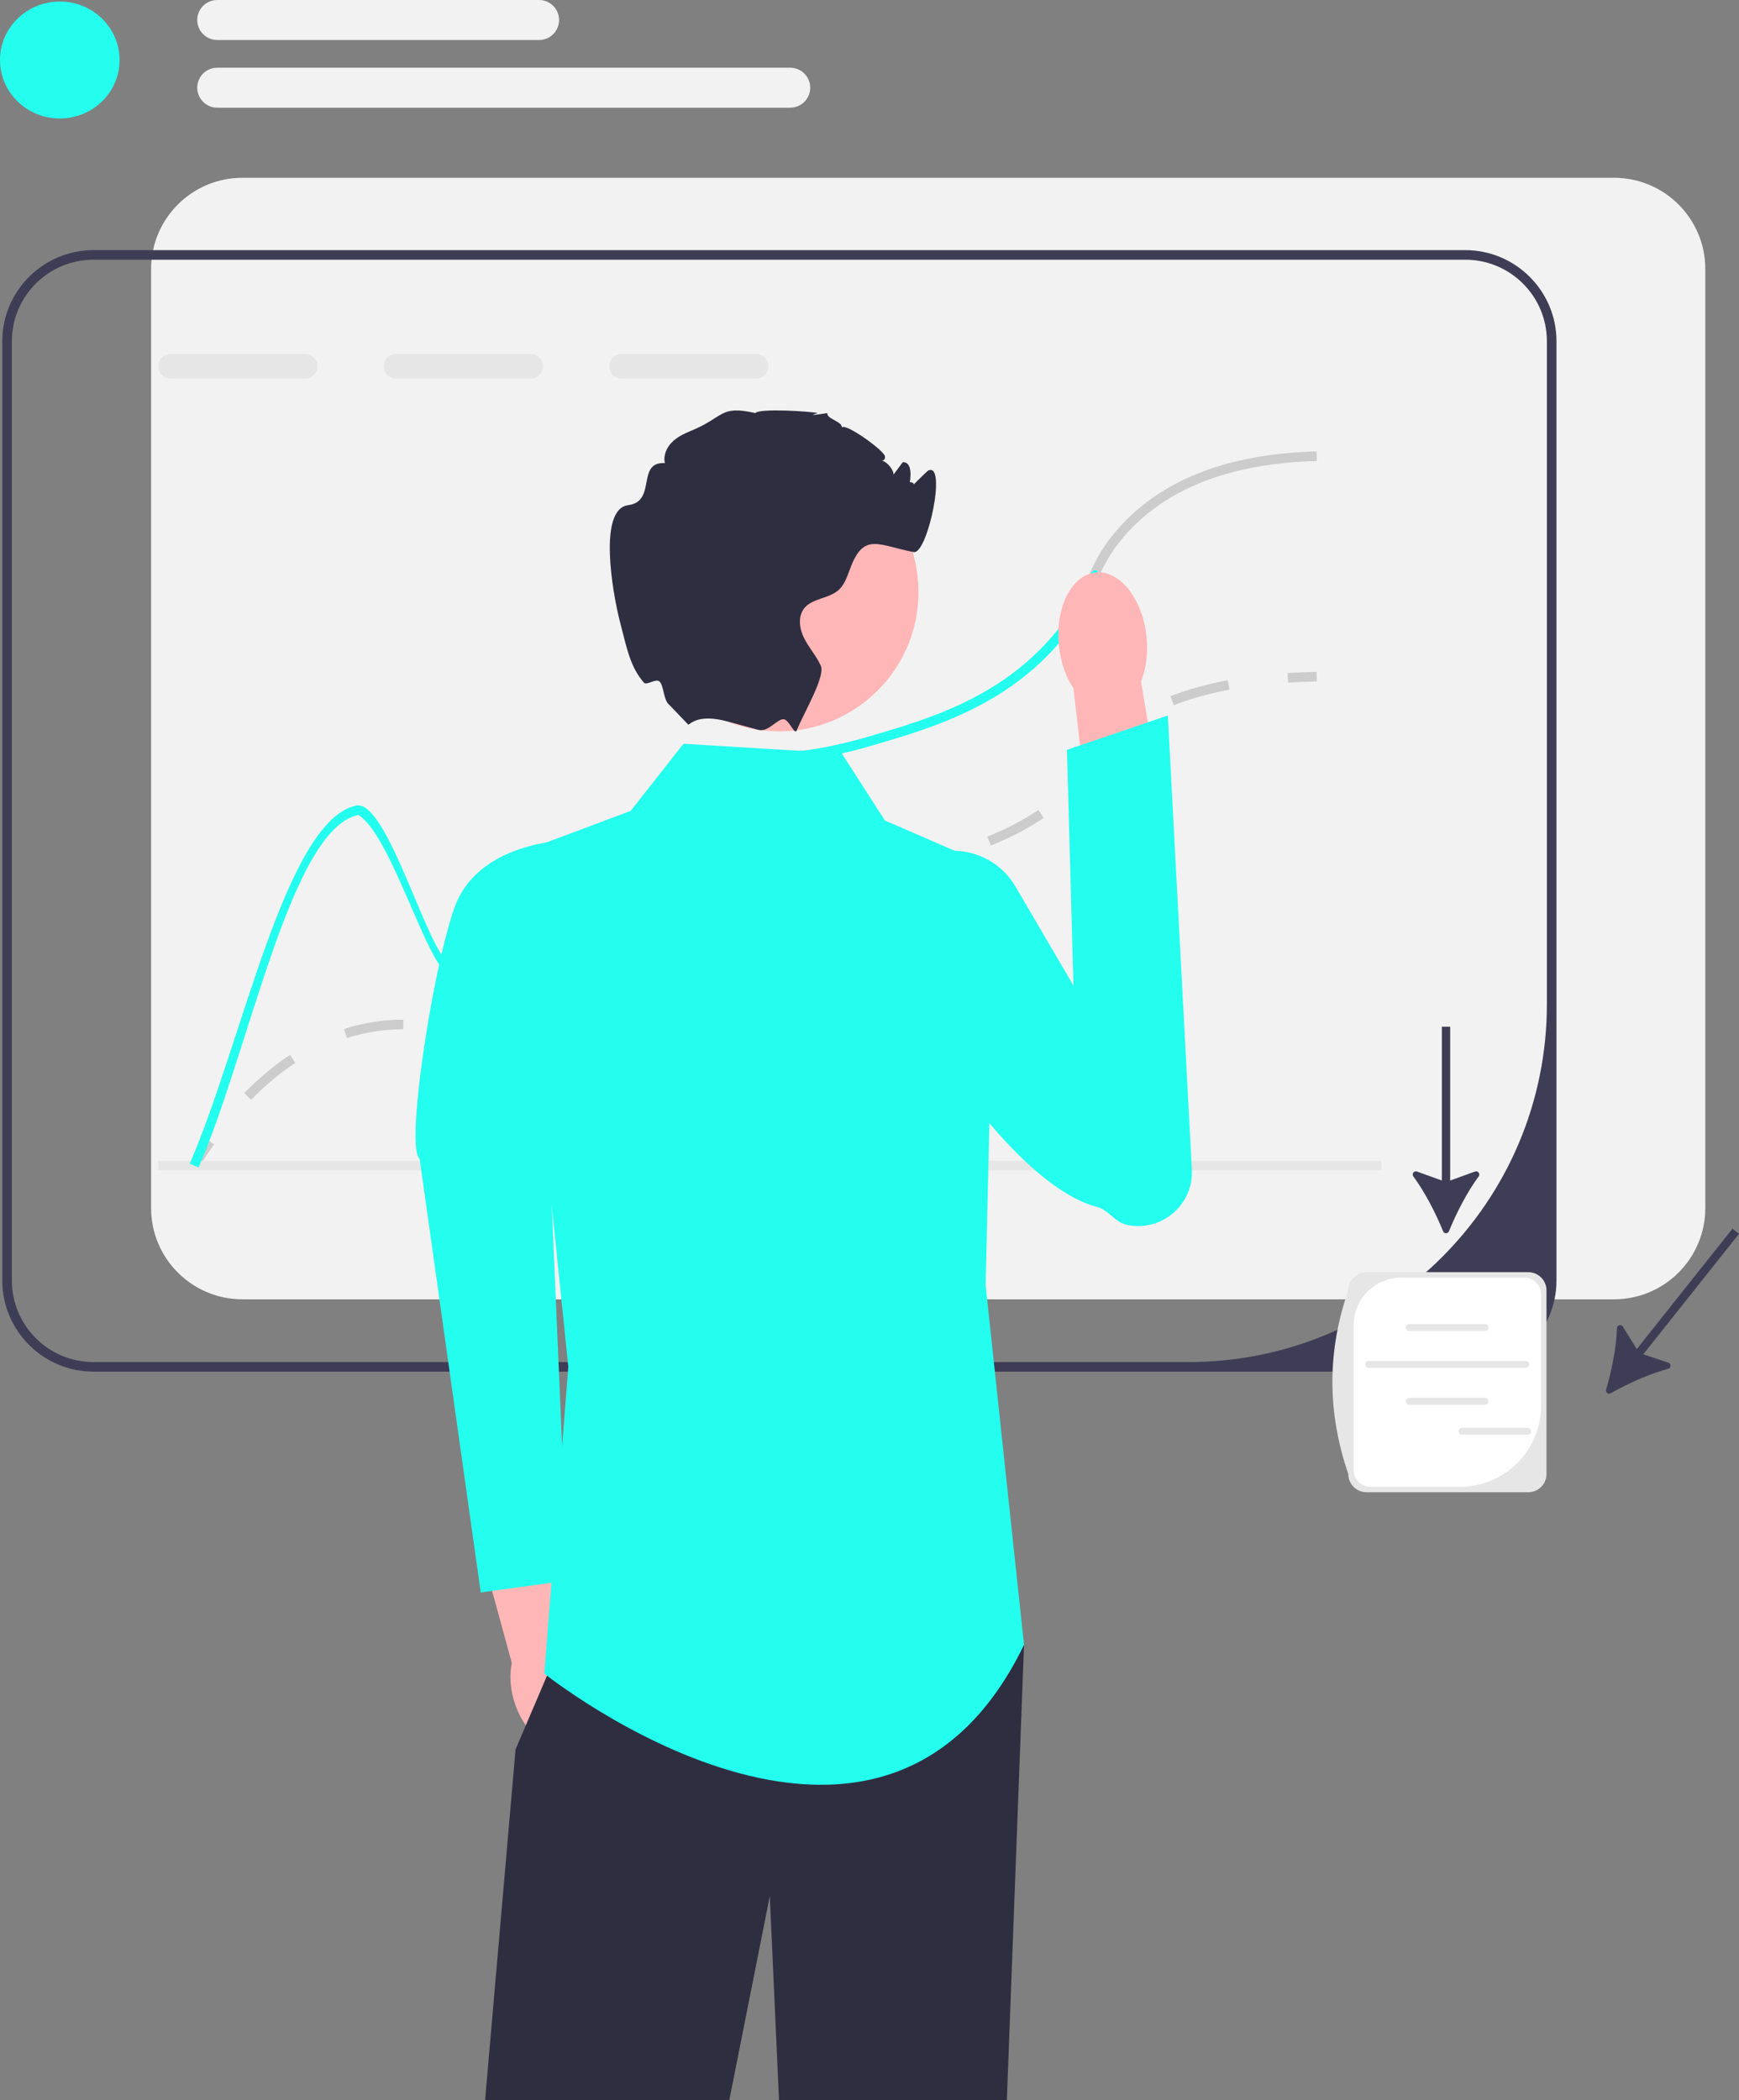 <svg width="260" height="314" viewBox="0 0 260 314" fill="none" xmlns="http://www.w3.org/2000/svg">
<rect x="0" y="0" width="260" height="314" fill="#808080" stroke="none"/>
<path d="M241.321 26.581H36.232C28.709 26.581 22.591 32.694 22.591 40.211V180.633C22.591 188.15 28.709 194.263 36.232 194.263H241.321C248.845 194.263 254.962 188.15 254.962 180.633V40.211C254.962 32.694 248.845 26.581 241.321 26.581Z" fill="#F2F2F2"/>
<path d="M219.071 37.397H13.982C6.459 37.397 0.341 43.51 0.341 51.027V191.449C0.341 198.966 6.459 205.079 13.982 205.079H219.071C226.594 205.079 232.712 198.966 232.712 191.449V51.027C232.712 43.51 226.594 37.397 219.071 37.397ZM231.278 150.119C231.278 179.681 207.293 203.645 177.706 203.645H13.982C7.24 203.645 1.775 198.185 1.775 191.449V51.027C1.775 44.291 7.24 38.83 13.982 38.83H219.071C225.812 38.83 231.278 44.291 231.278 51.027V150.119Z" fill="#3F3D56"/>
<path d="M29.636 174.647L28.422 173.884C29.211 172.631 30.025 171.416 30.841 170.274L32.008 171.107C31.208 172.226 30.41 173.417 29.636 174.647Z" fill="#CCCCCC"/>
<path d="M37.545 164.434L36.518 163.433C38.706 161.192 41.01 159.268 43.364 157.715L44.155 158.911C41.886 160.408 39.662 162.266 37.545 164.434ZM73.329 155.388C71.617 155.388 70.056 155.169 68.888 154.978L69.12 153.563C70.303 153.757 71.729 153.954 73.329 153.954C74.743 153.954 76.132 153.799 77.576 153.48L77.886 154.88C76.339 155.221 74.848 155.388 73.329 155.388ZM51.866 155.198L51.435 153.831C52.976 153.346 54.572 152.982 56.179 152.749C57.559 152.55 58.879 152.453 60.212 152.453H60.301V153.886H60.212C58.948 153.886 57.696 153.978 56.385 154.168C54.854 154.389 53.333 154.736 51.866 155.198ZM86.056 151.056L85.139 149.954C87.118 148.311 88.537 146.325 90.04 144.222L90.639 143.385L91.803 144.223L91.207 145.054C89.649 147.235 88.178 149.295 86.056 151.056ZM97.559 137.916L96.677 136.785C98.61 135.278 100.795 134.057 103.355 133.051C103.791 132.88 104.207 132.727 104.607 132.591L105.07 133.947C104.69 134.077 104.294 134.222 103.879 134.385C101.449 135.339 99.382 136.494 97.559 137.916ZM114.876 132.938C114.393 132.938 113.936 132.933 113.496 132.928L113.513 131.495C113.962 131.5 114.431 131.501 114.928 131.504C116.616 131.504 118.967 131.457 122.191 131.084L122.357 132.507C119.026 132.892 116.638 132.933 114.876 132.938ZM131.082 131.061L130.798 129.656C133.374 129.136 136.371 128.516 139.338 127.751L139.697 129.139C136.696 129.912 133.677 130.537 131.082 131.061ZM148.146 126.422L147.61 125.093C150.486 123.934 152.983 122.628 155.245 121.098L156.049 122.285C153.702 123.872 151.117 125.225 148.146 126.422ZM162.639 116.181L161.475 115.343C161.875 114.789 162.221 114.247 162.556 113.724C163.543 112.179 164.565 110.581 166.997 108.619L167.167 108.483L168.056 109.608L167.898 109.734C165.647 111.549 164.733 112.98 163.764 114.495C163.42 115.035 163.062 115.594 162.639 116.181ZM175.507 105.432L174.984 104.098C177.54 103.096 180.427 102.291 183.565 101.702L183.83 103.111C180.78 103.683 177.98 104.464 175.507 105.432Z" fill="#CCCCCC"/>
<path d="M192.598 102.059L192.508 100.628C193.902 100.541 195.359 100.484 196.839 100.457L196.865 101.89C195.406 101.916 193.97 101.973 192.598 102.059Z" fill="#CCCCCC"/>
<path d="M45.63 52.926H25.506C24.495 52.926 23.67 53.751 23.67 54.761C23.67 55.779 24.495 56.603 25.506 56.603H45.63C46.642 56.603 47.466 55.779 47.466 54.761C47.466 53.751 46.642 52.926 45.63 52.926Z" fill="#E6E6E6"/>
<path d="M79.338 52.926H59.214C58.203 52.926 57.378 53.751 57.378 54.761C57.378 55.779 58.203 56.603 59.214 56.603H79.338C80.35 56.603 81.174 55.779 81.174 54.761C81.174 53.751 80.35 52.926 79.338 52.926Z" fill="#E6E6E6"/>
<path d="M113.047 52.926H92.922C91.911 52.926 91.086 53.751 91.086 54.761C91.086 55.779 91.911 56.603 92.922 56.603H113.047C114.058 56.603 114.883 55.779 114.883 54.761C114.883 53.751 114.058 52.926 113.047 52.926Z" fill="#E6E6E6"/>
<path d="M206.534 173.549H23.65V174.982H206.534V173.549Z" fill="#E6E6E6"/>
<path d="M196.874 68.927C183.857 69.264 174.146 73.09 167.992 80.285C165.719 82.951 164.794 85.05 163.818 87.272C162.85 89.464 161.86 91.722 159.558 94.667V92.231C160.985 90.138 161.753 88.39 162.506 86.691C163.524 84.37 164.492 82.177 166.902 79.361C173.328 71.836 183.398 67.845 196.831 67.494L196.874 68.927Z" fill="#CCCCCC"/>
<path d="M163.818 87.272C162.85 89.465 161.86 91.722 159.558 94.667C159.286 95.018 158.992 95.384 158.676 95.763C150.371 105.631 139.276 108.87 130.354 111.478C129.795 111.643 129.249 111.793 128.719 111.937C120.787 114.087 116.44 114.008 113.206 113.958C109.957 113.9 107.812 113.864 103.976 116.057C96.94 120.063 94.057 125.925 91.267 131.593C88.391 137.426 85.68 142.936 78.766 145.523C73.968 147.315 70.597 146.426 67.033 145.495C63.97 144.685 58.451 124.754 53.564 121.847C43.473 123.961 37.341 156.91 29.689 174.552L28.369 173.979C36.222 155.892 42.691 122.664 53.263 120.443C57.975 119.454 64.178 143.259 67.399 144.104C70.741 144.986 73.889 145.81 78.264 144.176C84.647 141.797 87.114 136.774 89.976 130.962C92.73 125.373 95.85 119.038 103.258 114.81C107.44 112.424 109.871 112.467 113.227 112.524C116.426 112.582 120.744 112.653 128.719 110.453C129.12 110.339 129.529 110.224 129.952 110.102C138.688 107.551 149.553 104.377 157.571 94.846C158.36 93.907 159.013 93.04 159.558 92.231C160.985 90.138 161.753 88.39 162.506 86.691C163.524 84.37 164.794 85.05 163.818 87.272Z" fill="#24FEEE"/>
<path d="M87.337 251.213C86.769 249.237 85.797 247.553 84.639 246.351L80.434 227.197L71.268 229.44L76.52 248.629C76.175 250.252 76.244 252.19 76.812 254.166C78.109 258.678 81.516 261.675 84.423 260.86C87.329 260.044 88.634 255.725 87.337 251.213Z" fill="#FFB6B6"/>
<path d="M86.069 125.566C86.069 125.566 71.593 125.269 67.912 135.802C64.561 145.389 60.59 171.729 62.737 173.251L71.876 238.091L84.908 236.302L81.563 158.503L86.069 125.566Z" fill="#24FEEE"/>
<path d="M153.103 245.924L150.536 314H116.469L115.092 283.495L109.039 314H72.526L77.081 261.56L81.785 250.532L84.97 243.058L153.103 245.924Z" fill="#2F2E41"/>
<path d="M125.85 112.639L102.182 111.206L94.293 121.238L77.081 127.687L84.97 204.362L81.384 250.224C81.384 250.224 131.587 290.353 153.103 245.924L147.366 192.18L148.8 129.837L132.305 122.671L125.85 112.639Z" fill="#24FEEE"/>
<path d="M171.414 95.198C171.67 97.683 171.344 100.019 170.593 101.892L174.536 125.405L163.283 126.952L160.495 102.934C159.377 101.254 158.58 99.033 158.323 96.549C157.737 90.873 160.191 85.97 163.806 85.597C167.421 85.224 170.827 89.523 171.414 95.198Z" fill="#FFB6B6"/>
<path d="M151.814 132.529C147.935 125.904 138.312 125.28 134.002 131.633C132.824 133.37 133.153 135.323 132.871 137.668C131.677 147.626 150.776 177.052 163.991 180.44C165.725 180.884 166.713 182.753 168.463 183.129C173.648 184.243 178.475 180.131 178.195 174.839L174.606 106.973L159.525 112.112L160.491 147.347L151.814 132.529Z" fill="#24FEEE"/>
<path d="M116.472 109.351C127.986 109.351 137.32 100.026 137.32 88.522C137.32 77.018 127.986 67.692 116.472 67.692C104.959 67.692 95.625 77.018 95.625 88.522C95.625 100.026 104.959 109.351 116.472 109.351Z" fill="#FFB6B6"/>
<path d="M135.891 73.227C135.711 73.27 138.635 70.422 138.759 70.36C141.628 68.927 138.68 82.936 136.608 82.542C131.509 81.575 129.307 79.654 127.327 84.448C126.775 85.781 126.431 87.286 125.355 88.239C123.878 89.536 121.425 89.429 120.22 90.976C119.252 92.223 119.531 94.058 120.249 95.462C120.966 96.874 122.056 98.071 122.709 99.511C123.44 101.13 120.32 106.283 119.13 109.178V109.185L119.123 109.202C118.806 109.961 118.055 107.774 117.261 107.555C116.311 107.294 114.912 109.535 113.399 109.128C113.392 109.128 113.385 109.12 113.378 109.12C111.936 108.719 110.33 108.289 108.738 107.859H108.73C104.248 106.641 103.115 108.39 102.9 108.339L100.117 105.43C99.162 104.735 99.27 102.492 98.597 101.89C98.046 101.397 96.673 102.536 96.268 102.062C94.284 99.74 93.828 97.418 92.658 92.832C91.59 88.64 89.373 76.093 93.928 75.527C98.224 74.989 95.082 69.013 99.407 69.235C99.149 68.146 99.629 66.978 100.411 66.175C101.186 65.366 102.218 64.864 103.258 64.434C108.386 62.342 107.533 60.543 112.94 61.761C113.478 61.009 121.289 61.51 122.264 61.761C122.336 61.776 119.847 62.37 123.698 61.761C123.555 62.643 125.993 63.029 125.85 63.911C126.388 63.187 132.168 67.343 132.305 68.21C132.484 69.293 130.849 68.741 131.939 68.906C132.584 69.006 133.689 70.317 133.581 70.969C134.047 70.339 134.514 69.715 134.987 69.085C135.073 69.092 135.152 69.106 135.238 69.121C137.418 69.536 134.919 76.657 135.009 74.438C135.173 70.36 138.064 72.746 135.891 73.227Z" fill="#2F2E41"/>
<path d="M215.757 184.091C215.918 184.486 216.472 184.486 216.633 184.091C217.753 181.332 219.347 178.243 221.081 175.883C221.359 175.505 220.976 174.999 220.535 175.159L216.817 176.503V153.51H215.573V176.503L211.854 175.159C211.413 174.999 211.03 175.504 211.308 175.882C213.042 178.243 214.637 181.332 215.757 184.091Z" fill="#3F3D56"/>
<path d="M240.135 207.765C240.015 208.174 240.449 208.519 240.821 208.309C243.415 206.845 246.586 205.416 249.414 204.645C249.866 204.522 249.881 203.888 249.436 203.739L245.689 202.482L260 184.476L259.025 183.703L244.714 201.708L242.638 198.345C242.392 197.946 241.778 198.104 241.76 198.572C241.649 201.499 240.975 204.909 240.135 207.765Z" fill="#3F3D56"/>
<path d="M228.493 223.109H204.308C202.806 223.109 201.585 221.888 201.585 220.388C198.387 211.05 198.45 201.899 201.585 192.926C201.585 191.426 202.806 190.205 204.308 190.205H228.493C229.994 190.205 231.216 191.426 231.216 192.926V220.388C231.216 221.888 229.994 223.109 228.493 223.109Z" fill="#E6E6E6"/>
<path d="M209.49 191.016C205.572 191.016 202.396 194.189 202.396 198.103V219.805C202.396 221.182 203.513 222.298 204.891 222.298H218.265C224.97 222.298 230.405 216.868 230.405 210.169V193.509C230.405 192.132 229.288 191.016 227.91 191.016H209.49Z" fill="white"/>
<path d="M222.033 198.997H210.71C210.424 198.997 210.192 198.765 210.192 198.479C210.192 198.194 210.424 197.962 210.71 197.962H222.033C222.318 197.962 222.55 198.194 222.55 198.479C222.55 198.765 222.318 198.997 222.033 198.997Z" fill="#E6E6E6"/>
<path d="M222.033 210.027H210.71C210.424 210.027 210.192 209.795 210.192 209.509C210.192 209.224 210.424 208.992 210.71 208.992H222.033C222.318 208.992 222.55 209.224 222.55 209.509C222.55 209.795 222.318 210.027 222.033 210.027Z" fill="#E6E6E6"/>
<path d="M228.109 204.515H204.634C204.348 204.515 204.116 204.283 204.116 203.998C204.116 203.713 204.348 203.481 204.634 203.481H228.109C228.394 203.481 228.626 203.713 228.626 203.998C228.626 204.283 228.394 204.515 228.109 204.515Z" fill="#E6E6E6"/>
<path d="M228.386 214.512H218.59C218.305 214.512 218.073 214.279 218.073 213.994C218.073 213.709 218.305 213.477 218.59 213.477H228.386C228.671 213.477 228.903 213.709 228.903 213.994C228.903 214.279 228.671 214.512 228.386 214.512Z" fill="#E6E6E6"/>
<path d="M8.939 17.716C13.875 17.716 17.877 13.801 17.877 8.973C17.877 4.144 13.875 0.23 8.939 0.23C4.002 0.23 0 4.144 0 8.973C0 13.801 4.002 17.716 8.939 17.716Z" fill="#24FEEE"/>
<path d="M80.596 5.982H32.483C30.832 5.982 29.489 4.64 29.489 2.991C29.489 1.342 30.832 0 32.483 0H80.596C82.246 0 83.589 1.342 83.589 2.991C83.589 4.64 82.246 5.982 80.596 5.982Z" fill="#F2F2F2"/>
<path d="M118.143 16.105H32.483C30.832 16.105 29.489 14.763 29.489 13.114C29.489 11.465 30.832 10.123 32.483 10.123H118.143C119.794 10.123 121.136 11.465 121.136 13.114C121.136 14.763 119.794 16.105 118.143 16.105Z" fill="#F2F2F2"/>
</svg>
